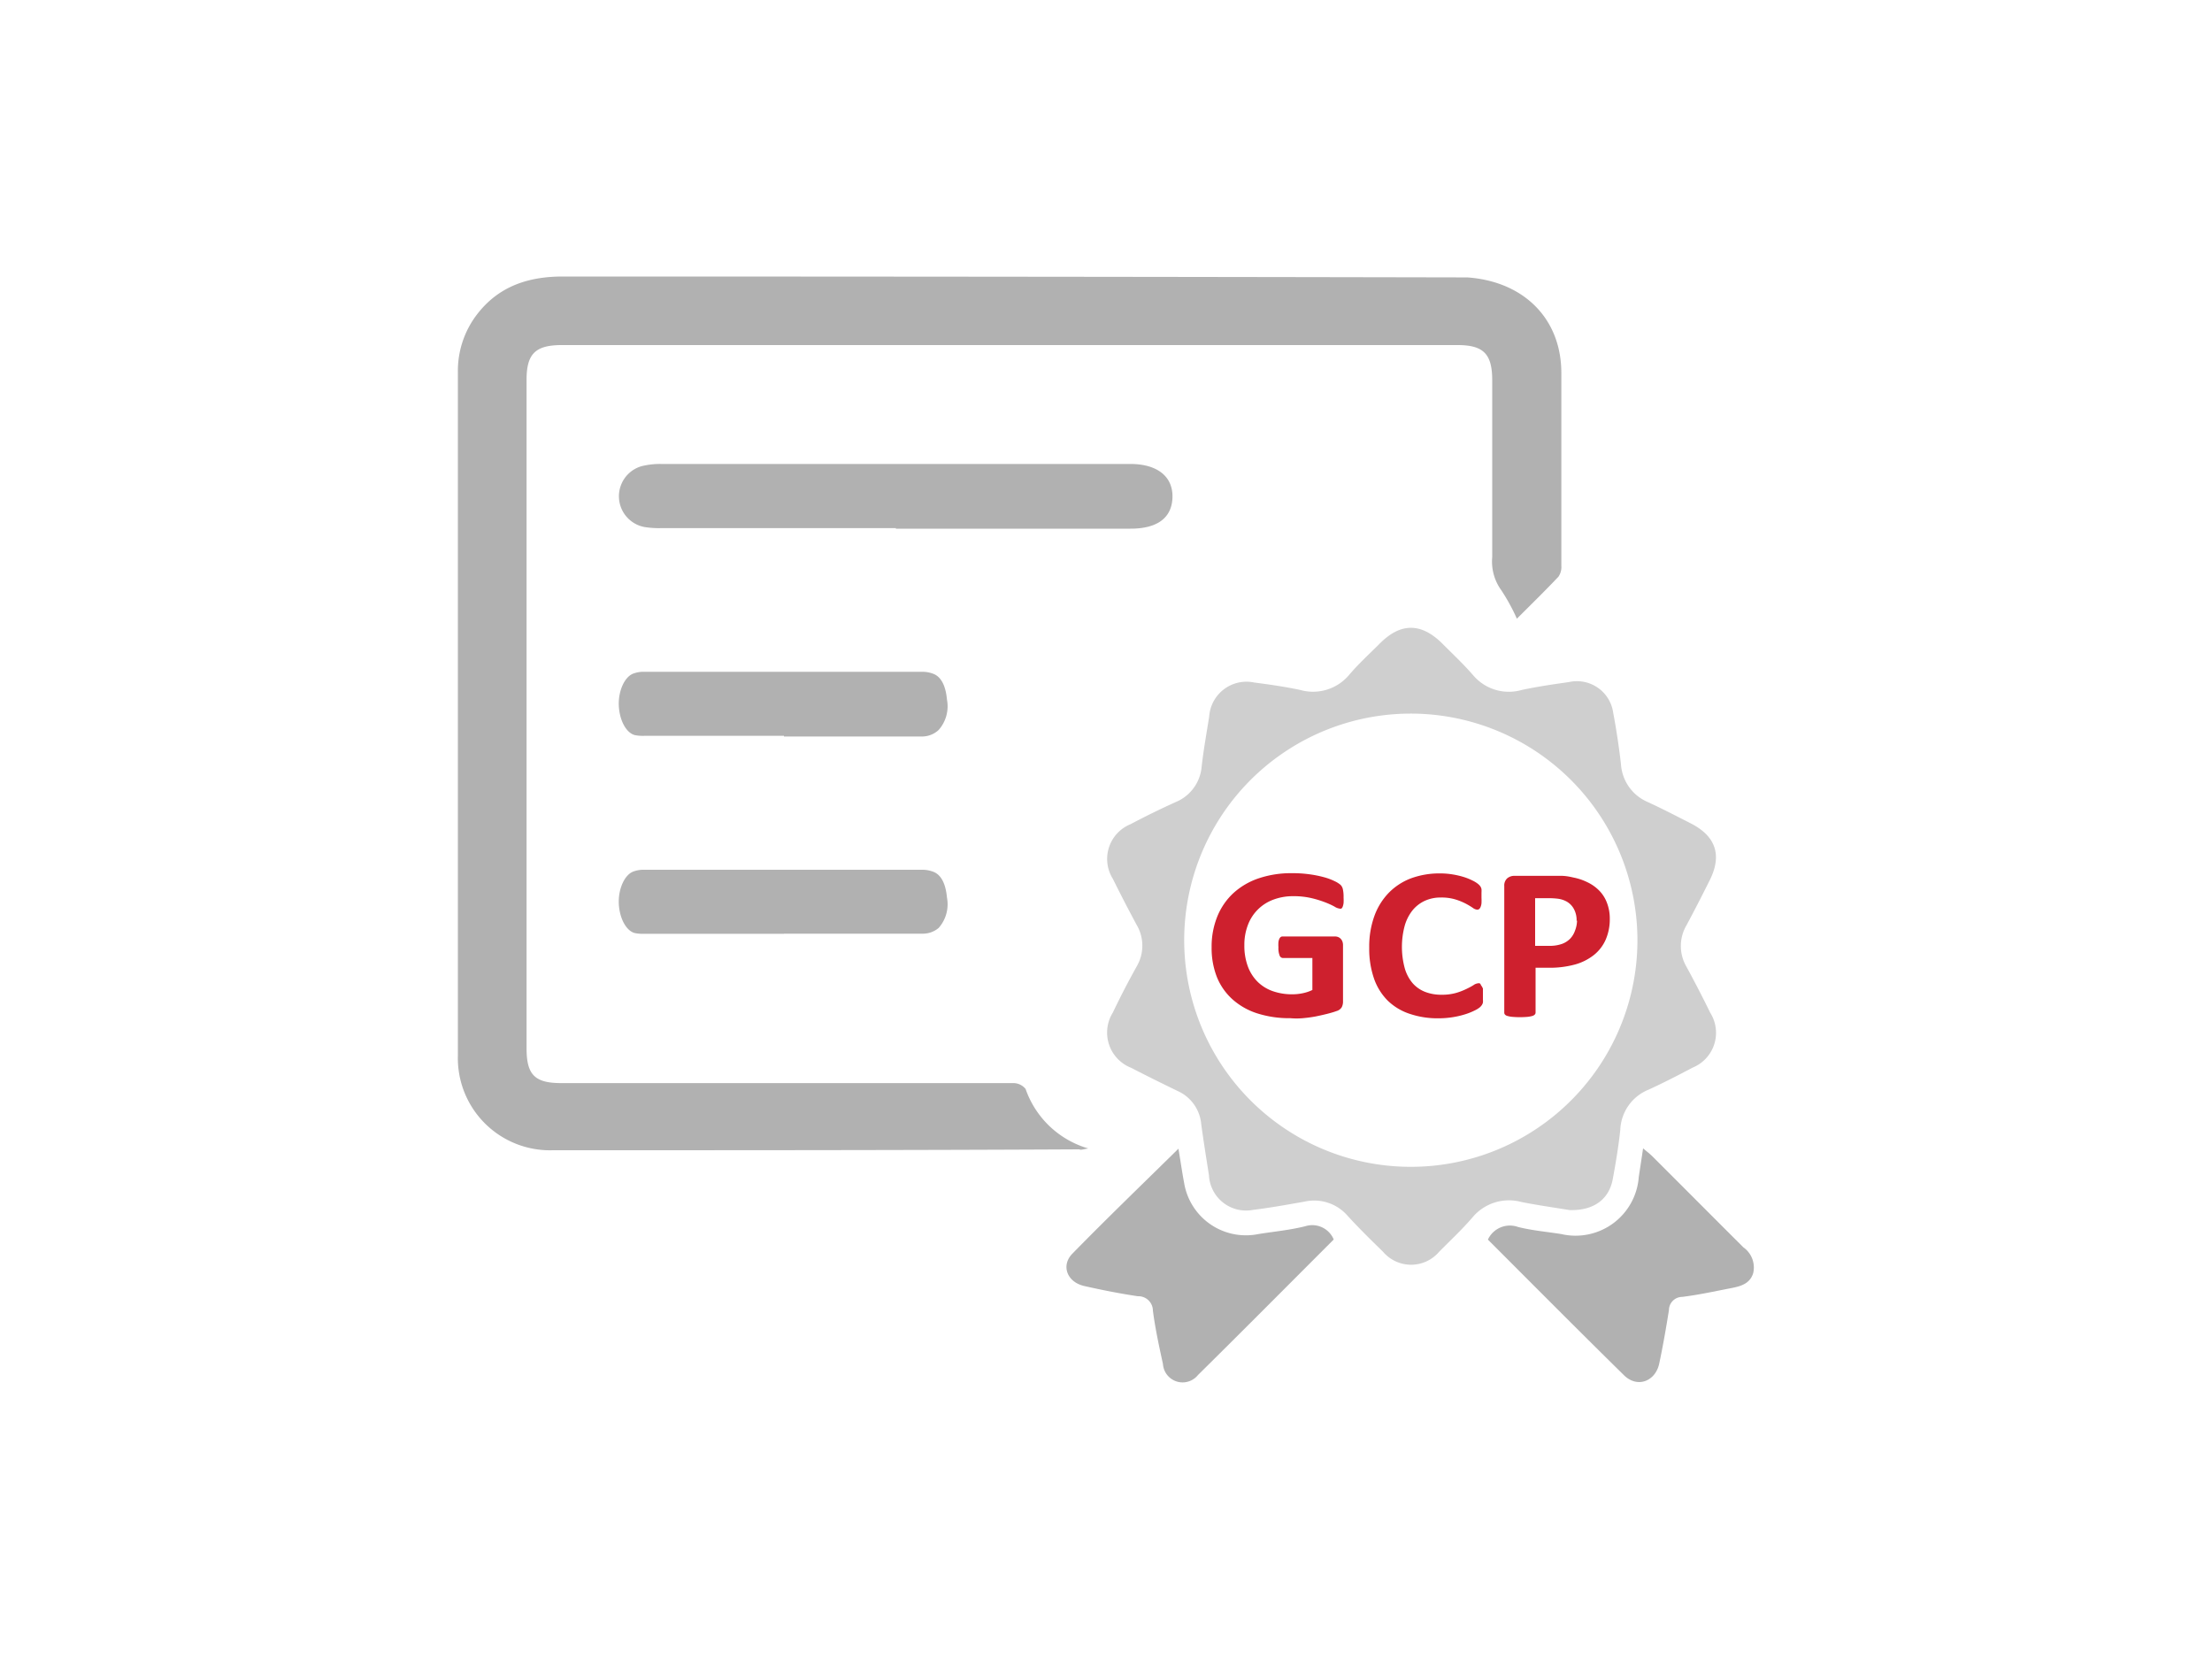 <svg id="Body" xmlns="http://www.w3.org/2000/svg" viewBox="0 0 200 150"><defs><style>.cls-1{fill:#b1b1b1;}.cls-2{fill:#cfcfcf;}.cls-3{fill:#ce202e;}</style></defs><title>Icon</title><g id="_5.svg" data-name="5.svg"><path class="cls-1" d="M98.4,103.84a8.52,8.52,0,0,1-5.67-5.38,1.41,1.41,0,0,0-1.1-.53c-4.41,0-8.81,0-13.22,0H50.76c-2.4,0-3.15-.74-3.15-3.14q0-30.23,0-60.46c0-2.34.8-3.13,3.18-3.13h81c2.35,0,3.13.81,3.13,3.18,0,5.33,0,10.65,0,16a4.42,4.42,0,0,0,.83,3,17.71,17.71,0,0,1,1.4,2.56c1.32-1.32,2.57-2.54,3.76-3.8a1.55,1.55,0,0,0,.26-1c0-5.8,0-11.61,0-17.41,0-4.93-3.41-8.3-8.53-8.65-0.32,0-.64,0-1,0Q91.28,25,50.9,25c-3.09,0-5.75.85-7.71,3.35a8.39,8.39,0,0,0-1.79,5.32q0,30.89,0,61.77A8.33,8.33,0,0,0,50,104c15.86,0,31.73,0,47.59-.08C97.72,104,97.88,103.92,98.4,103.84Z"/><path class="cls-2" d="M141.92,109.41c-1.21-.2-2.79-0.42-4.36-0.73a4.29,4.29,0,0,0-4.43,1.4c-0.94,1.09-2,2.08-3,3.09a3.33,3.33,0,0,1-5.09,0c-1.09-1.06-2.18-2.13-3.2-3.25a4,4,0,0,0-3.91-1.27c-1.54.27-3.07,0.55-4.62,0.74a3.36,3.36,0,0,1-4-3.12c-0.24-1.54-.49-3.08-0.7-4.63a3.63,3.63,0,0,0-2.14-3c-1.4-.68-2.8-1.37-4.19-2.09a3.42,3.42,0,0,1-1.66-5q1-2.1,2.15-4.16a3.71,3.71,0,0,0,0-3.77q-1.11-2.06-2.15-4.16a3.39,3.39,0,0,1,1.6-4.94q2-1.06,4.08-2a3.81,3.81,0,0,0,2.35-3.22c0.17-1.51.44-3,.68-4.51a3.38,3.38,0,0,1,4.07-3.08c1.39,0.18,2.78.38,4.15,0.67A4.26,4.26,0,0,0,122,61c0.85-1,1.84-1.9,2.77-2.83,1.88-1.88,3.72-1.87,5.62,0,0.93,0.94,1.9,1.84,2.77,2.84a4.23,4.23,0,0,0,4.44,1.37c1.41-.3,2.84-0.51,4.26-0.71a3.31,3.31,0,0,1,4,2.78c0.29,1.53.52,3.08,0.7,4.63a4,4,0,0,0,2.43,3.44c1.31,0.6,2.59,1.27,3.87,1.92q3.43,1.75,1.72,5.16c-0.68,1.36-1.37,2.71-2.09,4.05a3.71,3.71,0,0,0,0,3.77q1.12,2.06,2.15,4.16a3.4,3.4,0,0,1-1.6,4.95c-1.31.69-2.62,1.37-4,2a4.09,4.09,0,0,0-2.54,3.62c-0.16,1.51-.41,3-0.69,4.51C145.46,108.43,144.11,109.47,141.92,109.41ZM127.51,64.52a20.49,20.49,0,1,0,20.54,20.42A20.51,20.51,0,0,0,127.51,64.52Z"/><path class="cls-1" d="M81,47.8h21.22c2.45,0,3.75-1,3.79-2.85s-1.35-3-3.82-3H59.77a6.87,6.87,0,0,0-1.76.2,2.83,2.83,0,0,0,.25,5.5,8.26,8.26,0,0,0,1.54.1H81Z"/><path class="cls-1" d="M70.88,66.59c4.19,0,8.39,0,12.58,0A2.22,2.22,0,0,0,84.87,66a3.23,3.23,0,0,0,.75-2.75c-0.11-1.21-.51-2.06-1.24-2.33a2.77,2.77,0,0,0-1-.18H58.24a2.66,2.66,0,0,0-1,.17c-0.79.31-1.35,1.6-1.29,2.9s0.66,2.47,1.47,2.66a3.81,3.81,0,0,0,.85.06H70.88Z"/><path class="cls-1" d="M70.88,84.42c4.19,0,8.39,0,12.58,0a2.22,2.22,0,0,0,1.41-.52,3.23,3.23,0,0,0,.75-2.75c-0.11-1.21-.51-2.06-1.24-2.33a2.77,2.77,0,0,0-1-.18H58.24a2.66,2.66,0,0,0-1,.17c-0.79.31-1.35,1.6-1.29,2.9s0.66,2.47,1.47,2.66a3.81,3.81,0,0,0,.85.06H70.88Z"/><path class="cls-1" d="M134.53,112.08a2.19,2.19,0,0,1,2.73-1.14c1.28,0.32,2.6.43,3.91,0.64a5.73,5.73,0,0,0,7-5.15c0.12-.82.25-1.63,0.39-2.6,0.37,0.31.61,0.49,0.83,0.71,2.75,2.74,5.49,5.5,8.24,8.24a2.23,2.23,0,0,1,.89,2.32c-0.3,1-1.18,1.21-2.06,1.38-1.45.28-2.9,0.6-4.37,0.78a1.2,1.2,0,0,0-1.19,1.19c-0.26,1.62-.54,3.24-0.88,4.84s-2,2.28-3.24,1C142.69,120.27,138.63,116.18,134.53,112.08Z"/><path class="cls-1" d="M120.59,112.07c-4.13,4.13-8.19,8.22-12.28,12.26a1.78,1.78,0,0,1-3.16-1c-0.35-1.6-.7-3.21-0.91-4.83a1.31,1.31,0,0,0-1.36-1.3c-1.62-.24-3.23-0.56-4.83-0.92s-2.12-1.87-1.1-2.92c3.12-3.19,6.34-6.29,9.6-9.5,0.18,1.06.32,2.07,0.51,3.07a5.66,5.66,0,0,0,6.71,4.65c1.42-.23,2.86-0.36,4.25-0.71A2.1,2.1,0,0,1,120.59,112.07Z"/><path id="_Составной_контур_" data-name="&lt;Составной контур&gt;" class="cls-3" d="M121.42,80.42a3.17,3.17,0,0,1,.06.74,3.88,3.88,0,0,1,0,.49,1.42,1.42,0,0,1-.08.33,0.37,0.37,0,0,1-.12.17,0.28,0.28,0,0,1-.17,0,1.11,1.11,0,0,1-.45-0.18,7,7,0,0,0-.83-0.38,9.51,9.51,0,0,0-1.23-.38,7,7,0,0,0-1.66-.18,5,5,0,0,0-1.83.32,3.89,3.89,0,0,0-2.29,2.31,5,5,0,0,0-.31,1.81,5.34,5.34,0,0,0,.32,1.92,3.82,3.82,0,0,0,.89,1.39,3.69,3.69,0,0,0,1.37.84,5.26,5.26,0,0,0,1.77.28,4.5,4.5,0,0,0,.94-0.1,3.65,3.65,0,0,0,.86-0.29V86.62H116a0.33,0.33,0,0,1-.3-0.22,1.86,1.86,0,0,1-.11-0.75,3.32,3.32,0,0,1,0-.46,1.05,1.05,0,0,1,.08-0.3,0.42,0.42,0,0,1,.13-0.17,0.29,0.29,0,0,1,.17-0.05h4.7a0.82,0.82,0,0,1,.31.05,0.67,0.67,0,0,1,.24.16,0.73,0.73,0,0,1,.16.26,1,1,0,0,1,.05.35v5.05a1.12,1.12,0,0,1-.11.52,0.79,0.79,0,0,1-.46.35q-0.35.13-.87,0.26t-1.07.24q-0.55.1-1.12,0.15t-1.14,0a9.48,9.48,0,0,1-3-.44,6.15,6.15,0,0,1-2.23-1.27,5.46,5.46,0,0,1-1.4-2,7.13,7.13,0,0,1-.48-2.7,7.23,7.23,0,0,1,.52-2.8,5.89,5.89,0,0,1,1.46-2.11,6.43,6.43,0,0,1,2.29-1.33,9.13,9.13,0,0,1,3-.46,11,11,0,0,1,1.65.11,10.05,10.05,0,0,1,1.3.27,5.37,5.37,0,0,1,.92.35,2.33,2.33,0,0,1,.51.32A0.79,0.79,0,0,1,121.42,80.42Zm12.48,8.65a0.29,0.29,0,0,0-.11-0.16,0.33,0.33,0,0,0-.17,0,0.84,0.84,0,0,0-.39.16q-0.25.16-.65,0.35a5.79,5.79,0,0,1-.94.36,4.64,4.64,0,0,1-1.3.16,4,4,0,0,1-1.49-.26,2.9,2.9,0,0,1-1.13-.79A3.62,3.62,0,0,1,127,87.5a7.39,7.39,0,0,1,0-3.77,4,4,0,0,1,.69-1.39,3.1,3.1,0,0,1,1.11-.88,3.41,3.41,0,0,1,1.48-.31,4.33,4.33,0,0,1,1.3.17,5.5,5.5,0,0,1,.94.38,6.83,6.83,0,0,1,.64.38,0.78,0.78,0,0,0,.41.17,0.27,0.27,0,0,0,.17-0.06,0.46,0.46,0,0,0,.13-0.19,1.2,1.2,0,0,0,.08-0.33,4.93,4.93,0,0,0,0-.5q0-.27,0-0.46a2.31,2.31,0,0,0,0-.32,0.78,0.78,0,0,0-.09-0.23,1.13,1.13,0,0,0-.2-0.22,2.48,2.48,0,0,0-.51-0.32,5.26,5.26,0,0,0-.82-0.33,7.39,7.39,0,0,0-1-.23,6.9,6.9,0,0,0-1.12-.09,7.47,7.47,0,0,0-2.62.44,5.57,5.57,0,0,0-2,1.29,5.88,5.88,0,0,0-1.32,2.11,8.11,8.11,0,0,0-.47,2.87,8.22,8.22,0,0,0,.43,2.79,5.27,5.27,0,0,0,1.24,2,5.15,5.15,0,0,0,2,1.2,7.8,7.8,0,0,0,2.58.4,8.07,8.07,0,0,0,1.36-.11,7.76,7.76,0,0,0,1.12-.27,5.64,5.64,0,0,0,.83-0.34,2.2,2.2,0,0,0,.46-0.29,1.05,1.05,0,0,0,.17-0.2,0.79,0.79,0,0,0,.09-0.21,1.85,1.85,0,0,0,0-.29q0-.17,0-0.42t0-.56A1.43,1.43,0,0,0,133.9,89.07Zm11.65-6a4.63,4.63,0,0,1-.37,1.89,3.67,3.67,0,0,1-1.07,1.39,4.84,4.84,0,0,1-1.72.86,8.66,8.66,0,0,1-2.39.29h-1.16v4.05a0.26,0.26,0,0,1-.07.18,0.5,0.5,0,0,1-.23.13,2.45,2.45,0,0,1-.43.08,8,8,0,0,1-1.37,0,2.45,2.45,0,0,1-.44-0.08,0.46,0.46,0,0,1-.23-0.13,0.27,0.27,0,0,1-.06-0.18V80.11a0.87,0.87,0,0,1,.26-0.69,1,1,0,0,1,.69-0.23h3.28q0.49,0,.94,0t1.07,0.15a5,5,0,0,1,1.26.42,3.74,3.74,0,0,1,1.09.77,3.16,3.16,0,0,1,.69,1.09A3.92,3.92,0,0,1,145.55,83Zm-3,.19a2.11,2.11,0,0,0-.26-1.1,1.69,1.69,0,0,0-.63-0.64,2.24,2.24,0,0,0-.79-0.26,6.65,6.65,0,0,0-.86-0.05h-1.21v4.31h1.27a3.34,3.34,0,0,0,1.14-.17,2,2,0,0,0,.75-0.47,2,2,0,0,0,.44-0.72A2.65,2.65,0,0,0,142.59,83.23Z"/></g></svg>
